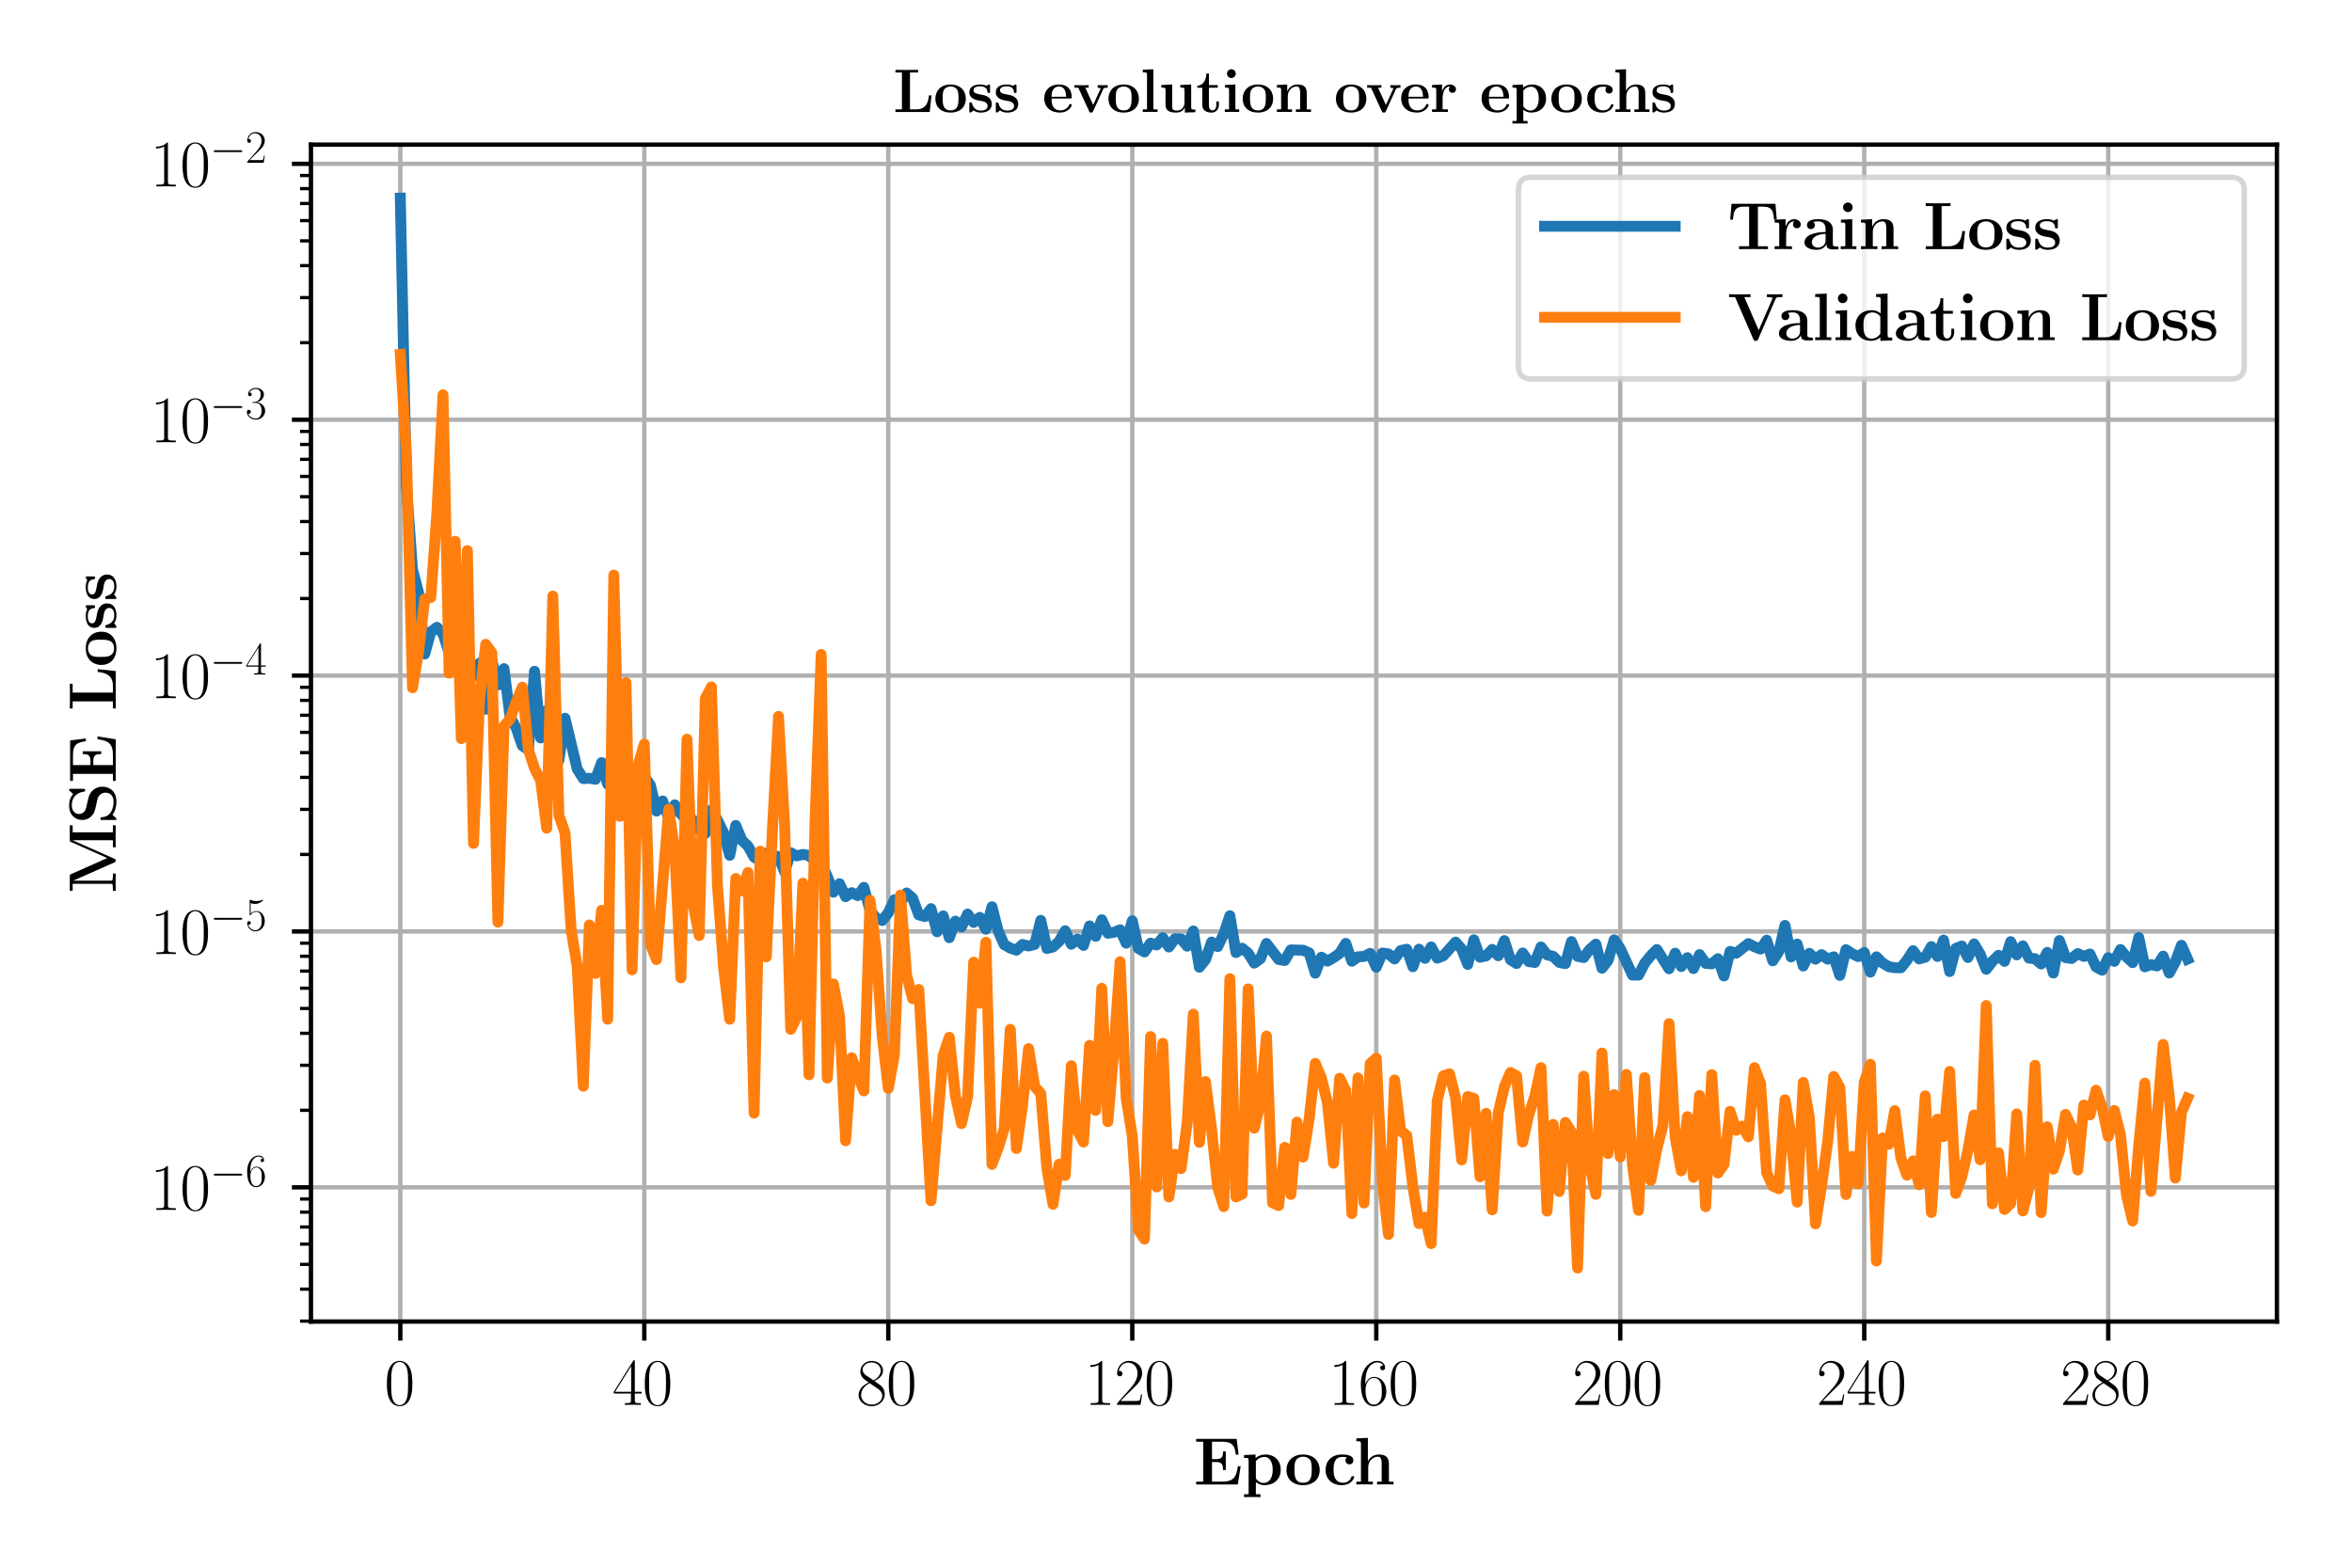 <?xml version="1.0" encoding="utf-8" standalone="no"?>
<!DOCTYPE svg PUBLIC "-//W3C//DTD SVG 1.1//EN"
  "http://www.w3.org/Graphics/SVG/1.1/DTD/svg11.dtd">
<svg xmlns:xlink="http://www.w3.org/1999/xlink" width="432pt" height="288pt" viewBox="0 0 432 288" xmlns="http://www.w3.org/2000/svg" version="1.1">
 <defs>
  <style type="text/css">*{stroke-linejoin: round; stroke-linecap: butt}</style>
 </defs>
 <g id="figure_1">
  <g id="patch_1">
   <path d="M 0 288 
L 432 288 
L 432 0 
L 0 0 
z
" style="fill: #ffffff"/>
  </g>
  <g id="axes_1">
   <g id="patch_2">
    <path d="M 57.113 242.786 
L 418.207 242.786 
L 418.207 26.57 
L 57.113 26.57 
z
" style="fill: #ffffff"/>
   </g>
   <g id="matplotlib.axis_1">
    <g id="xtick_1">
     <g id="line2d_1">
      <path d="M 73.527 242.786 
L 73.527 26.57 
" clip-path="url(#p6d0f96d8d4)" style="fill: none; stroke: #b0b0b0; stroke-width: 0.8; stroke-linecap: square"/>
     </g>
     <g id="line2d_2">
      <defs>
       <path id="m7732888455" d="M 0 0 
L 0 3.5 
" style="stroke: #000000; stroke-width: 0.8"/>
      </defs>
      <g>
       <use xlink:href="#m7732888455" x="73.527" y="242.786" style="stroke: #000000; stroke-width: 0.8"/>
      </g>
     </g>
     <g id="text_1">
      <!-- $\mathdefault{0}$ -->
      <g transform="translate(70.6 258.089) scale(0.12 -0.12)">
       <defs>
        <path id="CMR17-30" d="M 2688 2038 
C 2688 2430 2682 3099 2413 3613 
C 2176 4063 1798 4224 1466 4224 
C 1158 4224 768 4082 525 3620 
C 269 3137 243 2539 243 2038 
C 243 1671 250 1112 448 623 
C 723 -39 1216 -128 1466 -128 
C 1760 -128 2208 -7 2470 604 
C 2662 1048 2688 1568 2688 2038 
z
M 1466 -26 
C 1056 -26 813 328 723 816 
C 653 1196 653 1749 653 2109 
C 653 2604 653 3015 736 3407 
C 858 3954 1216 4121 1466 4121 
C 1728 4121 2067 3947 2189 3420 
C 2272 3054 2278 2623 2278 2109 
C 2278 1691 2278 1176 2202 797 
C 2067 96 1690 -26 1466 -26 
z
" transform="scale(0.016)"/>
       </defs>
       <use xlink:href="#CMR17-30" transform="scale(0.996)"/>
      </g>
     </g>
    </g>
    <g id="xtick_2">
     <g id="line2d_3">
      <path d="M 118.341 242.786 
L 118.341 26.57 
" clip-path="url(#p6d0f96d8d4)" style="fill: none; stroke: #b0b0b0; stroke-width: 0.8; stroke-linecap: square"/>
     </g>
     <g id="line2d_4">
      <g>
       <use xlink:href="#m7732888455" x="118.341" y="242.786" style="stroke: #000000; stroke-width: 0.8"/>
      </g>
     </g>
     <g id="text_2">
      <!-- $\mathdefault{40}$ -->
      <g transform="translate(112.488 258.089) scale(0.12 -0.12)">
       <defs>
        <path id="CMR17-34" d="M 2150 4147 
C 2150 4281 2144 4288 2029 4288 
L 128 1254 
L 128 1088 
L 1779 1088 
L 1779 460 
C 1779 230 1766 166 1318 166 
L 1197 166 
L 1197 0 
C 1402 12 1747 12 1965 12 
C 2182 12 2528 12 2733 0 
L 2733 166 
L 2611 166 
C 2163 166 2150 230 2150 460 
L 2150 1088 
L 2803 1088 
L 2803 1254 
L 2150 1254 
L 2150 4147 
z
M 1798 3723 
L 1798 1254 
L 256 1254 
L 1798 3723 
z
" transform="scale(0.016)"/>
       </defs>
       <use xlink:href="#CMR17-34" transform="scale(0.996)"/>
       <use xlink:href="#CMR17-30" transform="translate(45.69 0) scale(0.996)"/>
      </g>
     </g>
    </g>
    <g id="xtick_3">
     <g id="line2d_5">
      <path d="M 163.156 242.786 
L 163.156 26.57 
" clip-path="url(#p6d0f96d8d4)" style="fill: none; stroke: #b0b0b0; stroke-width: 0.8; stroke-linecap: square"/>
     </g>
     <g id="line2d_6">
      <g>
       <use xlink:href="#m7732888455" x="163.156" y="242.786" style="stroke: #000000; stroke-width: 0.8"/>
      </g>
     </g>
     <g id="text_3">
      <!-- $\mathdefault{80}$ -->
      <g transform="translate(157.303 258.089) scale(0.12 -0.12)">
       <defs>
        <path id="CMR17-38" d="M 1741 2289 
C 2144 2494 2554 2803 2554 3298 
C 2554 3884 1990 4224 1472 4224 
C 890 4224 378 3800 378 3215 
C 378 3054 416 2777 666 2533 
C 730 2469 998 2276 1171 2154 
C 883 2006 211 1652 211 945 
C 211 282 838 -128 1459 -128 
C 2144 -128 2720 366 2720 1022 
C 2720 1607 2330 1877 2074 2051 
L 1741 2289 
z
M 902 2855 
C 851 2887 595 3086 595 3388 
C 595 3781 998 4076 1459 4076 
C 1965 4076 2336 3716 2336 3298 
C 2336 2700 1670 2359 1638 2359 
C 1632 2359 1626 2359 1574 2398 
L 902 2855 
z
M 2080 1536 
C 2176 1466 2483 1253 2483 861 
C 2483 385 2010 25 1472 25 
C 890 25 448 443 448 951 
C 448 1459 838 1884 1280 2083 
L 2080 1536 
z
" transform="scale(0.016)"/>
       </defs>
       <use xlink:href="#CMR17-38" transform="scale(0.996)"/>
       <use xlink:href="#CMR17-30" transform="translate(45.69 0) scale(0.996)"/>
      </g>
     </g>
    </g>
    <g id="xtick_4">
     <g id="line2d_7">
      <path d="M 207.971 242.786 
L 207.971 26.57 
" clip-path="url(#p6d0f96d8d4)" style="fill: none; stroke: #b0b0b0; stroke-width: 0.8; stroke-linecap: square"/>
     </g>
     <g id="line2d_8">
      <g>
       <use xlink:href="#m7732888455" x="207.971" y="242.786" style="stroke: #000000; stroke-width: 0.8"/>
      </g>
     </g>
     <g id="text_4">
      <!-- $\mathdefault{120}$ -->
      <g transform="translate(199.191 258.089) scale(0.12 -0.12)">
       <defs>
        <path id="CMR17-31" d="M 1702 4083 
C 1702 4217 1696 4224 1606 4224 
C 1357 3927 979 3833 621 3820 
C 602 3820 570 3820 563 3808 
C 557 3795 557 3782 557 3648 
C 755 3648 1088 3686 1344 3839 
L 1344 467 
C 1344 243 1331 166 781 166 
L 589 166 
L 589 0 
C 896 6 1216 12 1523 12 
C 1830 12 2150 6 2458 0 
L 2458 166 
L 2266 166 
C 1715 166 1702 236 1702 467 
L 1702 4083 
z
" transform="scale(0.016)"/>
        <path id="CMR17-32" d="M 2669 990 
L 2554 990 
C 2490 537 2438 460 2413 422 
C 2381 371 1920 371 1830 371 
L 602 371 
C 832 620 1280 1073 1824 1596 
C 2214 1966 2669 2400 2669 3033 
C 2669 3788 2067 4224 1395 4224 
C 691 4224 262 3603 262 3027 
C 262 2777 448 2745 525 2745 
C 589 2745 781 2783 781 3007 
C 781 3206 614 3264 525 3264 
C 486 3264 448 3257 422 3244 
C 544 3788 915 4057 1306 4057 
C 1862 4057 2227 3616 2227 3033 
C 2227 2477 1901 1998 1536 1583 
L 262 147 
L 262 0 
L 2515 0 
L 2669 990 
z
" transform="scale(0.016)"/>
       </defs>
       <use xlink:href="#CMR17-31" transform="scale(0.996)"/>
       <use xlink:href="#CMR17-32" transform="translate(45.69 0) scale(0.996)"/>
       <use xlink:href="#CMR17-30" transform="translate(91.381 0) scale(0.996)"/>
      </g>
     </g>
    </g>
    <g id="xtick_5">
     <g id="line2d_9">
      <path d="M 252.785 242.786 
L 252.785 26.57 
" clip-path="url(#p6d0f96d8d4)" style="fill: none; stroke: #b0b0b0; stroke-width: 0.8; stroke-linecap: square"/>
     </g>
     <g id="line2d_10">
      <g>
       <use xlink:href="#m7732888455" x="252.785" y="242.786" style="stroke: #000000; stroke-width: 0.8"/>
      </g>
     </g>
     <g id="text_5">
      <!-- $\mathdefault{160}$ -->
      <g transform="translate(244.006 258.089) scale(0.12 -0.12)">
       <defs>
        <path id="CMR17-36" d="M 678 2198 
C 678 3712 1395 4076 1811 4076 
C 1946 4076 2272 4049 2400 3782 
C 2298 3782 2106 3782 2106 3558 
C 2106 3385 2246 3328 2336 3328 
C 2394 3328 2566 3353 2566 3571 
C 2566 3987 2246 4224 1805 4224 
C 1043 4224 243 3411 243 2011 
C 243 257 966 -128 1478 -128 
C 2099 -128 2688 431 2688 1295 
C 2688 2101 2170 2688 1517 2688 
C 1126 2688 838 2430 678 1979 
L 678 2198 
z
M 1478 25 
C 691 25 691 1212 691 1450 
C 691 1914 909 2585 1504 2585 
C 1613 2585 1926 2585 2138 2140 
C 2253 1889 2253 1624 2253 1302 
C 2253 954 2253 696 2118 438 
C 1978 173 1773 25 1478 25 
z
" transform="scale(0.016)"/>
       </defs>
       <use xlink:href="#CMR17-31" transform="scale(0.996)"/>
       <use xlink:href="#CMR17-36" transform="translate(45.69 0) scale(0.996)"/>
       <use xlink:href="#CMR17-30" transform="translate(91.381 0) scale(0.996)"/>
      </g>
     </g>
    </g>
    <g id="xtick_6">
     <g id="line2d_11">
      <path d="M 297.6 242.786 
L 297.6 26.57 
" clip-path="url(#p6d0f96d8d4)" style="fill: none; stroke: #b0b0b0; stroke-width: 0.8; stroke-linecap: square"/>
     </g>
     <g id="line2d_12">
      <g>
       <use xlink:href="#m7732888455" x="297.6" y="242.786" style="stroke: #000000; stroke-width: 0.8"/>
      </g>
     </g>
     <g id="text_6">
      <!-- $\mathdefault{200}$ -->
      <g transform="translate(288.82 258.089) scale(0.12 -0.12)">
       <use xlink:href="#CMR17-32" transform="scale(0.996)"/>
       <use xlink:href="#CMR17-30" transform="translate(45.69 0) scale(0.996)"/>
       <use xlink:href="#CMR17-30" transform="translate(91.381 0) scale(0.996)"/>
      </g>
     </g>
    </g>
    <g id="xtick_7">
     <g id="line2d_13">
      <path d="M 342.414 242.786 
L 342.414 26.57 
" clip-path="url(#p6d0f96d8d4)" style="fill: none; stroke: #b0b0b0; stroke-width: 0.8; stroke-linecap: square"/>
     </g>
     <g id="line2d_14">
      <g>
       <use xlink:href="#m7732888455" x="342.414" y="242.786" style="stroke: #000000; stroke-width: 0.8"/>
      </g>
     </g>
     <g id="text_7">
      <!-- $\mathdefault{240}$ -->
      <g transform="translate(333.635 258.089) scale(0.12 -0.12)">
       <use xlink:href="#CMR17-32" transform="scale(0.996)"/>
       <use xlink:href="#CMR17-34" transform="translate(45.69 0) scale(0.996)"/>
       <use xlink:href="#CMR17-30" transform="translate(91.381 0) scale(0.996)"/>
      </g>
     </g>
    </g>
    <g id="xtick_8">
     <g id="line2d_15">
      <path d="M 387.229 242.786 
L 387.229 26.57 
" clip-path="url(#p6d0f96d8d4)" style="fill: none; stroke: #b0b0b0; stroke-width: 0.8; stroke-linecap: square"/>
     </g>
     <g id="line2d_16">
      <g>
       <use xlink:href="#m7732888455" x="387.229" y="242.786" style="stroke: #000000; stroke-width: 0.8"/>
      </g>
     </g>
     <g id="text_8">
      <!-- $\mathdefault{280}$ -->
      <g transform="translate(378.45 258.089) scale(0.12 -0.12)">
       <use xlink:href="#CMR17-32" transform="scale(0.996)"/>
       <use xlink:href="#CMR17-38" transform="translate(45.69 0) scale(0.996)"/>
       <use xlink:href="#CMR17-30" transform="translate(91.381 0) scale(0.996)"/>
      </g>
     </g>
    </g>
    <g id="text_9">
     <!-- \textbf{Epoch} -->
     <g transform="translate(219.236 272.715) scale(0.12 -0.12)">
      <defs>
       <path id="CMBX12-45" d="M 4518 1753 
L 4250 1753 
C 4115 783 3878 275 2765 275 
L 1766 275 
L 1766 2156 
L 2144 2156 
C 2758 2156 2822 1889 2822 1395 
L 3091 1395 
L 3091 3177 
L 2822 3177 
C 2822 2699 2758 2432 2144 2432 
L 1766 2432 
L 1766 4108 
L 2765 4108 
C 3744 4108 3955 3694 4051 2871 
L 4320 2871 
L 4134 4383 
L 243 4383 
L 243 4108 
L 922 4108 
L 922 275 
L 243 275 
L 243 0 
L 4243 0 
L 4518 1753 
z
" transform="scale(0.016)"/>
       <path id="CMBX12-70" d="M 1805 -941 
L 1363 -941 
L 1363 237 
C 1523 96 1805 -64 2189 -64 
C 3066 -64 3750 470 3750 1414 
C 3750 2306 3155 2880 2291 2880 
C 1914 2880 1587 2751 1331 2546 
L 1331 2880 
L 224 2828 
L 224 2552 
C 621 2552 666 2552 666 2300 
L 666 -941 
L 224 -941 
L 224 -1216 
C 371 -1204 832 -1204 1011 -1204 
C 1190 -1204 1658 -1204 1805 -1216 
L 1805 -941 
z
M 1363 2235 
C 1600 2546 1939 2649 2189 2649 
C 2605 2649 2982 2268 2982 1414 
C 2982 476 2522 147 2112 147 
C 1837 147 1562 289 1363 593 
L 1363 2235 
z
" transform="scale(0.016)"/>
       <path id="CMBX12-6f" d="M 3392 1379 
C 3392 2245 2803 2880 1798 2880 
C 755 2880 198 2213 198 1379 
C 198 538 787 -64 1792 -64 
C 2835 -64 3392 570 3392 1379 
z
M 1798 166 
C 966 166 966 917 966 1443 
C 966 1744 966 2065 1088 2296 
C 1229 2553 1517 2668 1792 2668 
C 2157 2668 2387 2495 2496 2315 
C 2624 2084 2624 1751 2624 1443 
C 2624 910 2624 166 1798 166 
z
" transform="scale(0.016)"/>
       <path id="CMBX12-63" d="M 2995 724 
C 2995 801 2925 801 2861 801 
C 2758 801 2752 795 2720 718 
C 2675 596 2502 166 1914 166 
C 1011 166 1011 1141 1011 1430 
C 1011 1808 1018 2649 1856 2649 
C 1901 2649 2278 2636 2278 2604 
C 2278 2598 2272 2591 2259 2585 
C 2240 2566 2157 2469 2157 2309 
C 2157 2039 2374 1930 2534 1930 
C 2669 1930 2912 2014 2912 2315 
C 2912 2841 2176 2880 1830 2880 
C 691 2880 243 2136 243 1398 
C 243 525 851 -64 1792 -64 
C 2797 -64 2995 679 2995 724 
z
" transform="scale(0.016)"/>
       <path id="CMBX12-68" d="M 3398 1958 
C 3398 2566 3136 2880 2432 2880 
C 1786 2880 1472 2425 1382 2233 
L 1376 2233 
L 1376 4480 
L 269 4428 
L 269 4153 
C 666 4153 710 4153 710 3896 
L 710 275 
L 269 275 
L 269 0 
C 416 12 877 12 1056 12 
C 1235 12 1702 12 1850 0 
L 1850 275 
L 1408 275 
L 1408 1638 
C 1408 2329 1920 2668 2330 2668 
C 2566 2668 2701 2515 2701 2028 
L 2701 275 
L 2259 275 
L 2259 0 
C 2406 12 2867 12 3046 12 
C 3226 12 3693 12 3840 0 
L 3840 275 
L 3398 275 
L 3398 1958 
z
" transform="scale(0.016)"/>
      </defs>
      <use xlink:href="#CMBX12-45" transform="scale(0.996)"/>
      <use xlink:href="#CMBX12-70" transform="translate(73.567 0) scale(0.996)"/>
      <use xlink:href="#CMBX12-6f" transform="translate(138.947 0) scale(0.996)"/>
      <use xlink:href="#CMBX12-63" transform="translate(198.1 0) scale(0.996)"/>
      <use xlink:href="#CMBX12-68" transform="translate(244.8 0) scale(0.996)"/>
     </g>
    </g>
   </g>
   <g id="matplotlib.axis_2">
    <g id="ytick_1">
     <g id="line2d_17">
      <path d="M 57.113 218.125 
L 418.207 218.125 
" clip-path="url(#p6d0f96d8d4)" style="fill: none; stroke: #b0b0b0; stroke-width: 0.8; stroke-linecap: square"/>
     </g>
     <g id="line2d_18">
      <defs>
       <path id="m423d777413" d="M 0 0 
L -3.5 0 
" style="stroke: #000000; stroke-width: 0.8"/>
      </defs>
      <g>
       <use xlink:href="#m423d777413" x="57.113" y="218.125" style="stroke: #000000; stroke-width: 0.8"/>
      </g>
     </g>
     <g id="text_10">
      <!-- $\mathdefault{10^{-6}}$ -->
      <g transform="translate(27.587 222.276) scale(0.12 -0.12)">
       <defs>
        <path id="CMSY10-0" d="M 4218 1472 
C 4326 1472 4442 1472 4442 1600 
C 4442 1728 4326 1728 4218 1728 
L 755 1728 
C 646 1728 531 1728 531 1600 
C 531 1472 646 1472 755 1472 
L 4218 1472 
z
" transform="scale(0.016)"/>
       </defs>
       <use xlink:href="#CMR17-31" transform="scale(0.996)"/>
       <use xlink:href="#CMR17-30" transform="translate(45.69 0) scale(0.996)"/>
       <use xlink:href="#CMSY10-0" transform="translate(91.381 36.154) scale(0.697)"/>
       <use xlink:href="#CMR17-36" transform="translate(145.622 36.154) scale(0.697)"/>
      </g>
     </g>
    </g>
    <g id="ytick_2">
     <g id="line2d_19">
      <path d="M 57.113 171.118 
L 418.207 171.118 
" clip-path="url(#p6d0f96d8d4)" style="fill: none; stroke: #b0b0b0; stroke-width: 0.8; stroke-linecap: square"/>
     </g>
     <g id="line2d_20">
      <g>
       <use xlink:href="#m423d777413" x="57.113" y="171.118" style="stroke: #000000; stroke-width: 0.8"/>
      </g>
     </g>
     <g id="text_11">
      <!-- $\mathdefault{10^{-5}}$ -->
      <g transform="translate(27.587 175.269) scale(0.12 -0.12)">
       <defs>
        <path id="CMR17-35" d="M 730 3750 
C 794 3724 1056 3641 1325 3641 
C 1920 3641 2246 3961 2432 4140 
C 2432 4191 2432 4224 2394 4224 
C 2387 4224 2374 4224 2323 4198 
C 2099 4102 1837 4032 1517 4032 
C 1325 4032 1037 4055 723 4191 
C 653 4224 640 4224 634 4224 
C 602 4224 595 4217 595 4090 
L 595 2231 
C 595 2113 595 2080 659 2080 
C 691 2080 704 2093 736 2139 
C 941 2435 1222 2560 1542 2560 
C 1766 2560 2246 2415 2246 1293 
C 2246 1087 2246 716 2054 422 
C 1894 159 1645 25 1370 25 
C 947 25 518 319 403 812 
C 429 806 480 793 506 793 
C 589 793 749 838 749 1036 
C 749 1209 627 1280 506 1280 
C 358 1280 262 1190 262 1011 
C 262 454 704 -128 1382 -128 
C 2042 -128 2669 441 2669 1267 
C 2669 2054 2170 2662 1549 2662 
C 1222 2662 947 2540 730 2304 
L 730 3750 
z
" transform="scale(0.016)"/>
       </defs>
       <use xlink:href="#CMR17-31" transform="scale(0.996)"/>
       <use xlink:href="#CMR17-30" transform="translate(45.69 0) scale(0.996)"/>
       <use xlink:href="#CMSY10-0" transform="translate(91.381 36.154) scale(0.697)"/>
       <use xlink:href="#CMR17-35" transform="translate(145.622 36.154) scale(0.697)"/>
      </g>
     </g>
    </g>
    <g id="ytick_3">
     <g id="line2d_21">
      <path d="M 57.113 124.111 
L 418.207 124.111 
" clip-path="url(#p6d0f96d8d4)" style="fill: none; stroke: #b0b0b0; stroke-width: 0.8; stroke-linecap: square"/>
     </g>
     <g id="line2d_22">
      <g>
       <use xlink:href="#m423d777413" x="57.113" y="124.111" style="stroke: #000000; stroke-width: 0.8"/>
      </g>
     </g>
     <g id="text_12">
      <!-- $\mathdefault{10^{-4}}$ -->
      <g transform="translate(27.587 128.262) scale(0.12 -0.12)">
       <use xlink:href="#CMR17-31" transform="scale(0.996)"/>
       <use xlink:href="#CMR17-30" transform="translate(45.69 0) scale(0.996)"/>
       <use xlink:href="#CMSY10-0" transform="translate(91.381 36.154) scale(0.697)"/>
       <use xlink:href="#CMR17-34" transform="translate(145.622 36.154) scale(0.697)"/>
      </g>
     </g>
    </g>
    <g id="ytick_4">
     <g id="line2d_23">
      <path d="M 57.113 77.104 
L 418.207 77.104 
" clip-path="url(#p6d0f96d8d4)" style="fill: none; stroke: #b0b0b0; stroke-width: 0.8; stroke-linecap: square"/>
     </g>
     <g id="line2d_24">
      <g>
       <use xlink:href="#m423d777413" x="57.113" y="77.104" style="stroke: #000000; stroke-width: 0.8"/>
      </g>
     </g>
     <g id="text_13">
      <!-- $\mathdefault{10^{-3}}$ -->
      <g transform="translate(27.587 81.255) scale(0.12 -0.12)">
       <defs>
        <path id="CMR17-33" d="M 1414 2176 
C 1984 2176 2234 1673 2234 1094 
C 2234 322 1824 25 1453 25 
C 1114 25 563 193 390 691 
C 422 678 454 678 486 678 
C 640 678 755 780 755 947 
C 755 1132 614 1216 486 1216 
C 378 1216 211 1164 211 927 
C 211 335 787 -128 1466 -128 
C 2176 -128 2720 432 2720 1087 
C 2720 1718 2208 2176 1600 2246 
C 2086 2347 2554 2776 2554 3353 
C 2554 3856 2048 4224 1472 4224 
C 890 4224 378 3862 378 3347 
C 378 3123 544 3084 627 3084 
C 762 3084 877 3167 877 3334 
C 877 3500 762 3584 627 3584 
C 602 3584 570 3584 544 3571 
C 730 3999 1235 4076 1459 4076 
C 1683 4076 2106 3966 2106 3347 
C 2106 3167 2080 2851 1862 2574 
C 1670 2329 1453 2316 1242 2297 
C 1210 2297 1062 2284 1037 2284 
C 992 2278 966 2272 966 2227 
C 966 2182 973 2176 1101 2176 
L 1414 2176 
z
" transform="scale(0.016)"/>
       </defs>
       <use xlink:href="#CMR17-31" transform="scale(0.996)"/>
       <use xlink:href="#CMR17-30" transform="translate(45.69 0) scale(0.996)"/>
       <use xlink:href="#CMSY10-0" transform="translate(91.381 36.154) scale(0.697)"/>
       <use xlink:href="#CMR17-33" transform="translate(145.622 36.154) scale(0.697)"/>
      </g>
     </g>
    </g>
    <g id="ytick_5">
     <g id="line2d_25">
      <path d="M 57.113 30.097 
L 418.207 30.097 
" clip-path="url(#p6d0f96d8d4)" style="fill: none; stroke: #b0b0b0; stroke-width: 0.8; stroke-linecap: square"/>
     </g>
     <g id="line2d_26">
      <g>
       <use xlink:href="#m423d777413" x="57.113" y="30.097" style="stroke: #000000; stroke-width: 0.8"/>
      </g>
     </g>
     <g id="text_14">
      <!-- $\mathdefault{10^{-2}}$ -->
      <g transform="translate(27.587 34.248) scale(0.12 -0.12)">
       <use xlink:href="#CMR17-31" transform="scale(0.996)"/>
       <use xlink:href="#CMR17-30" transform="translate(45.69 0) scale(0.996)"/>
       <use xlink:href="#CMSY10-0" transform="translate(91.381 36.154) scale(0.697)"/>
       <use xlink:href="#CMR17-32" transform="translate(145.622 36.154) scale(0.697)"/>
      </g>
     </g>
    </g>
    <g id="ytick_6">
     <g id="line2d_27">
      <defs>
       <path id="m5155d43bce" d="M 0 0 
L -2 0 
" style="stroke: #000000; stroke-width: 0.6"/>
      </defs>
      <g>
       <use xlink:href="#m5155d43bce" x="57.113" y="242.704" style="stroke: #000000; stroke-width: 0.6"/>
      </g>
     </g>
    </g>
    <g id="ytick_7">
     <g id="line2d_28">
      <g>
       <use xlink:href="#m5155d43bce" x="57.113" y="236.831" style="stroke: #000000; stroke-width: 0.6"/>
      </g>
     </g>
    </g>
    <g id="ytick_8">
     <g id="line2d_29">
      <g>
       <use xlink:href="#m5155d43bce" x="57.113" y="232.276" style="stroke: #000000; stroke-width: 0.6"/>
      </g>
     </g>
    </g>
    <g id="ytick_9">
     <g id="line2d_30">
      <g>
       <use xlink:href="#m5155d43bce" x="57.113" y="228.554" style="stroke: #000000; stroke-width: 0.6"/>
      </g>
     </g>
    </g>
    <g id="ytick_10">
     <g id="line2d_31">
      <g>
       <use xlink:href="#m5155d43bce" x="57.113" y="225.407" style="stroke: #000000; stroke-width: 0.6"/>
      </g>
     </g>
    </g>
    <g id="ytick_11">
     <g id="line2d_32">
      <g>
       <use xlink:href="#m5155d43bce" x="57.113" y="222.681" style="stroke: #000000; stroke-width: 0.6"/>
      </g>
     </g>
    </g>
    <g id="ytick_12">
     <g id="line2d_33">
      <g>
       <use xlink:href="#m5155d43bce" x="57.113" y="220.276" style="stroke: #000000; stroke-width: 0.6"/>
      </g>
     </g>
    </g>
    <g id="ytick_13">
     <g id="line2d_34">
      <g>
       <use xlink:href="#m5155d43bce" x="57.113" y="203.975" style="stroke: #000000; stroke-width: 0.6"/>
      </g>
     </g>
    </g>
    <g id="ytick_14">
     <g id="line2d_35">
      <g>
       <use xlink:href="#m5155d43bce" x="57.113" y="195.697" style="stroke: #000000; stroke-width: 0.6"/>
      </g>
     </g>
    </g>
    <g id="ytick_15">
     <g id="line2d_36">
      <g>
       <use xlink:href="#m5155d43bce" x="57.113" y="189.824" style="stroke: #000000; stroke-width: 0.6"/>
      </g>
     </g>
    </g>
    <g id="ytick_16">
     <g id="line2d_37">
      <g>
       <use xlink:href="#m5155d43bce" x="57.113" y="185.269" style="stroke: #000000; stroke-width: 0.6"/>
      </g>
     </g>
    </g>
    <g id="ytick_17">
     <g id="line2d_38">
      <g>
       <use xlink:href="#m5155d43bce" x="57.113" y="181.547" style="stroke: #000000; stroke-width: 0.6"/>
      </g>
     </g>
    </g>
    <g id="ytick_18">
     <g id="line2d_39">
      <g>
       <use xlink:href="#m5155d43bce" x="57.113" y="178.4" style="stroke: #000000; stroke-width: 0.6"/>
      </g>
     </g>
    </g>
    <g id="ytick_19">
     <g id="line2d_40">
      <g>
       <use xlink:href="#m5155d43bce" x="57.113" y="175.674" style="stroke: #000000; stroke-width: 0.6"/>
      </g>
     </g>
    </g>
    <g id="ytick_20">
     <g id="line2d_41">
      <g>
       <use xlink:href="#m5155d43bce" x="57.113" y="173.269" style="stroke: #000000; stroke-width: 0.6"/>
      </g>
     </g>
    </g>
    <g id="ytick_21">
     <g id="line2d_42">
      <g>
       <use xlink:href="#m5155d43bce" x="57.113" y="156.968" style="stroke: #000000; stroke-width: 0.6"/>
      </g>
     </g>
    </g>
    <g id="ytick_22">
     <g id="line2d_43">
      <g>
       <use xlink:href="#m5155d43bce" x="57.113" y="148.69" style="stroke: #000000; stroke-width: 0.6"/>
      </g>
     </g>
    </g>
    <g id="ytick_23">
     <g id="line2d_44">
      <g>
       <use xlink:href="#m5155d43bce" x="57.113" y="142.817" style="stroke: #000000; stroke-width: 0.6"/>
      </g>
     </g>
    </g>
    <g id="ytick_24">
     <g id="line2d_45">
      <g>
       <use xlink:href="#m5155d43bce" x="57.113" y="138.262" style="stroke: #000000; stroke-width: 0.6"/>
      </g>
     </g>
    </g>
    <g id="ytick_25">
     <g id="line2d_46">
      <g>
       <use xlink:href="#m5155d43bce" x="57.113" y="134.54" style="stroke: #000000; stroke-width: 0.6"/>
      </g>
     </g>
    </g>
    <g id="ytick_26">
     <g id="line2d_47">
      <g>
       <use xlink:href="#m5155d43bce" x="57.113" y="131.393" style="stroke: #000000; stroke-width: 0.6"/>
      </g>
     </g>
    </g>
    <g id="ytick_27">
     <g id="line2d_48">
      <g>
       <use xlink:href="#m5155d43bce" x="57.113" y="128.667" style="stroke: #000000; stroke-width: 0.6"/>
      </g>
     </g>
    </g>
    <g id="ytick_28">
     <g id="line2d_49">
      <g>
       <use xlink:href="#m5155d43bce" x="57.113" y="126.262" style="stroke: #000000; stroke-width: 0.6"/>
      </g>
     </g>
    </g>
    <g id="ytick_29">
     <g id="line2d_50">
      <g>
       <use xlink:href="#m5155d43bce" x="57.113" y="109.961" style="stroke: #000000; stroke-width: 0.6"/>
      </g>
     </g>
    </g>
    <g id="ytick_30">
     <g id="line2d_51">
      <g>
       <use xlink:href="#m5155d43bce" x="57.113" y="101.683" style="stroke: #000000; stroke-width: 0.6"/>
      </g>
     </g>
    </g>
    <g id="ytick_31">
     <g id="line2d_52">
      <g>
       <use xlink:href="#m5155d43bce" x="57.113" y="95.81" style="stroke: #000000; stroke-width: 0.6"/>
      </g>
     </g>
    </g>
    <g id="ytick_32">
     <g id="line2d_53">
      <g>
       <use xlink:href="#m5155d43bce" x="57.113" y="91.255" style="stroke: #000000; stroke-width: 0.6"/>
      </g>
     </g>
    </g>
    <g id="ytick_33">
     <g id="line2d_54">
      <g>
       <use xlink:href="#m5155d43bce" x="57.113" y="87.532" style="stroke: #000000; stroke-width: 0.6"/>
      </g>
     </g>
    </g>
    <g id="ytick_34">
     <g id="line2d_55">
      <g>
       <use xlink:href="#m5155d43bce" x="57.113" y="84.385" style="stroke: #000000; stroke-width: 0.6"/>
      </g>
     </g>
    </g>
    <g id="ytick_35">
     <g id="line2d_56">
      <g>
       <use xlink:href="#m5155d43bce" x="57.113" y="81.659" style="stroke: #000000; stroke-width: 0.6"/>
      </g>
     </g>
    </g>
    <g id="ytick_36">
     <g id="line2d_57">
      <g>
       <use xlink:href="#m5155d43bce" x="57.113" y="79.255" style="stroke: #000000; stroke-width: 0.6"/>
      </g>
     </g>
    </g>
    <g id="ytick_37">
     <g id="line2d_58">
      <g>
       <use xlink:href="#m5155d43bce" x="57.113" y="62.953" style="stroke: #000000; stroke-width: 0.6"/>
      </g>
     </g>
    </g>
    <g id="ytick_38">
     <g id="line2d_59">
      <g>
       <use xlink:href="#m5155d43bce" x="57.113" y="54.676" style="stroke: #000000; stroke-width: 0.6"/>
      </g>
     </g>
    </g>
    <g id="ytick_39">
     <g id="line2d_60">
      <g>
       <use xlink:href="#m5155d43bce" x="57.113" y="48.803" style="stroke: #000000; stroke-width: 0.6"/>
      </g>
     </g>
    </g>
    <g id="ytick_40">
     <g id="line2d_61">
      <g>
       <use xlink:href="#m5155d43bce" x="57.113" y="44.247" style="stroke: #000000; stroke-width: 0.6"/>
      </g>
     </g>
    </g>
    <g id="ytick_41">
     <g id="line2d_62">
      <g>
       <use xlink:href="#m5155d43bce" x="57.113" y="40.525" style="stroke: #000000; stroke-width: 0.6"/>
      </g>
     </g>
    </g>
    <g id="ytick_42">
     <g id="line2d_63">
      <g>
       <use xlink:href="#m5155d43bce" x="57.113" y="37.378" style="stroke: #000000; stroke-width: 0.6"/>
      </g>
     </g>
    </g>
    <g id="ytick_43">
     <g id="line2d_64">
      <g>
       <use xlink:href="#m5155d43bce" x="57.113" y="34.652" style="stroke: #000000; stroke-width: 0.6"/>
      </g>
     </g>
    </g>
    <g id="ytick_44">
     <g id="line2d_65">
      <g>
       <use xlink:href="#m5155d43bce" x="57.113" y="32.248" style="stroke: #000000; stroke-width: 0.6"/>
      </g>
     </g>
    </g>
    <g id="text_15">
     <!-- \textbf{MSE Loss} -->
     <g transform="translate(21.262 164.157) rotate(-90) scale(0.12 -0.12)">
      <defs>
       <path id="CMBX12-4d" d="M 3411 816 
L 1875 4281 
C 1818 4416 1760 4416 1626 4416 
L 262 4416 
L 262 4140 
L 941 4140 
L 941 468 
C 941 326 934 320 768 294 
C 653 281 525 275 410 275 
L 262 275 
L 262 0 
C 410 12 909 12 1088 12 
C 1267 12 1773 12 1920 0 
L 1920 275 
L 1773 275 
C 1600 275 1587 275 1434 294 
C 1248 320 1242 326 1242 468 
L 1242 4063 
L 1248 4063 
L 2989 134 
C 3021 64 3059 0 3168 0 
C 3277 0 3315 64 3347 134 
L 5120 4140 
L 5126 4140 
L 5126 275 
L 4448 275 
L 4448 0 
C 4621 12 5286 12 5504 12 
C 5722 12 6387 12 6560 0 
L 6560 275 
L 5882 275 
L 5882 4140 
L 6560 4140 
L 6560 4416 
L 5197 4416 
C 5062 4416 5005 4416 4947 4281 
L 3411 816 
z
" transform="scale(0.016)"/>
       <path id="CMBX12-53" d="M 1626 2828 
C 992 2969 973 3430 973 3520 
C 973 3846 1184 4223 1805 4223 
C 2426 4223 2982 3923 3117 3084 
C 3136 2950 3136 2944 3258 2944 
C 3392 2944 3392 2963 3392 3110 
L 3392 4313 
C 3392 4435 3392 4480 3296 4480 
C 3251 4480 3232 4473 3174 4409 
L 2899 4096 
C 2739 4230 2419 4480 1798 4480 
C 883 4480 397 3904 397 3206 
C 397 2777 627 2476 717 2387 
C 1050 2054 1229 2016 1894 1868 
C 2534 1728 2611 1715 2752 1580 
C 2835 1497 3021 1318 3021 992 
C 3021 716 2886 211 2170 211 
C 1606 211 717 403 666 1337 
C 659 1452 659 1472 531 1472 
C 397 1472 397 1452 397 1305 
L 397 102 
C 397 -20 397 -64 493 -64 
C 538 -64 544 -58 608 0 
C 678 70 736 153 896 313 
C 1267 19 1792 -64 2176 -64 
C 3174 -64 3597 614 3597 1292 
C 3597 1894 3200 2470 2502 2630 
L 1626 2828 
z
" transform="scale(0.016)"/>
       <path id="CMBX12-4c" d="M 4019 1737 
L 3750 1737 
C 3706 1293 3603 275 2451 275 
L 1766 275 
L 1766 4140 
L 2618 4140 
L 2618 4416 
C 2304 4403 1734 4403 1395 4403 
C 1158 4403 429 4403 243 4416 
L 243 4140 
L 922 4140 
L 922 275 
L 243 275 
L 243 0 
L 3834 0 
L 4019 1737 
z
" transform="scale(0.016)"/>
       <path id="CMBX12-73" d="M 2413 2713 
C 2413 2835 2413 2880 2317 2880 
C 2278 2880 2266 2880 2170 2822 
C 2144 2803 2074 2758 2042 2739 
C 1862 2841 1626 2880 1395 2880 
C 1203 2880 243 2880 243 2046 
C 243 1372 1037 1231 1235 1199 
C 1408 1167 1619 1128 1645 1128 
C 1901 1071 2157 910 2157 641 
C 2157 147 1574 147 1440 147 
C 1114 147 710 249 531 872 
C 493 1000 486 1006 378 1006 
C 243 1006 243 987 243 840 
L 243 102 
C 243 -20 243 -64 339 -64 
C 384 -64 397 -64 525 38 
L 691 160 
C 979 -64 1325 -64 1440 -64 
C 1792 -64 2592 12 2592 865 
C 2592 1173 2426 1385 2298 1500 
C 2035 1719 1818 1757 1472 1821 
C 1062 1892 678 1962 678 2270 
C 678 2687 1248 2687 1382 2687 
C 2093 2687 2131 2238 2144 2078 
C 2150 1995 2202 1995 2278 1995 
C 2413 1995 2413 2014 2413 2161 
L 2413 2713 
z
" transform="scale(0.016)"/>
      </defs>
      <use xlink:href="#CMBX12-4d" transform="scale(0.996)"/>
      <use xlink:href="#CMBX12-53" transform="translate(106.314 0) scale(0.996)"/>
      <use xlink:href="#CMBX12-45" transform="translate(168.581 0) scale(0.996)"/>
      <use xlink:href="#CMBX12-4c" transform="translate(279.508 0) scale(0.996)"/>
      <use xlink:href="#CMBX12-6f" transform="translate(346.848 0) scale(0.996)"/>
      <use xlink:href="#CMBX12-73" transform="translate(402.888 0) scale(0.996)"/>
      <use xlink:href="#CMBX12-73" transform="translate(447.097 0) scale(0.996)"/>
     </g>
    </g>
   </g>
   <g id="line2d_66">
    <path d="M 73.527 36.398 
L 74.647 89.113 
L 75.768 104.619 
L 76.888 108.931 
L 78.008 120.143 
L 79.129 116.092 
L 80.249 115.243 
L 81.369 116.435 
L 82.49 119.913 
L 83.61 121.848 
L 84.73 119.749 
L 85.851 123.185 
L 86.971 124.186 
L 88.092 121.814 
L 89.212 130.289 
L 90.332 121.286 
L 91.453 125.848 
L 92.573 122.835 
L 93.693 131.685 
L 94.814 133.76 
L 95.934 136.99 
L 97.054 137.751 
L 98.175 123.321 
L 99.295 135.564 
L 100.416 130.527 
L 101.536 139.099 
L 102.656 139.705 
L 103.777 131.946 
L 106.017 141.278 
L 107.138 143.034 
L 108.258 142.976 
L 109.378 143.166 
L 110.499 140.096 
L 111.619 144.073 
L 112.74 135.589 
L 113.86 145.61 
L 114.98 142.778 
L 116.101 143.536 
L 117.221 149.587 
L 118.341 142.644 
L 119.462 144.265 
L 120.582 149.003 
L 121.703 147.136 
L 122.823 150.366 
L 123.943 147.85 
L 125.064 149.5 
L 126.184 150.868 
L 127.304 150.635 
L 128.425 152.455 
L 129.545 153.107 
L 130.665 148.773 
L 131.786 150.678 
L 132.906 152.993 
L 134.027 157.139 
L 135.147 151.641 
L 136.267 154.369 
L 137.388 155.439 
L 138.508 157.469 
L 139.628 158.161 
L 140.749 156.779 
L 141.869 157.135 
L 142.989 157.343 
L 144.11 160.152 
L 145.23 156.655 
L 146.351 157.236 
L 147.471 156.963 
L 148.591 157.171 
L 149.712 158.253 
L 150.832 158.512 
L 151.952 161.011 
L 153.073 163.905 
L 154.193 162.34 
L 155.313 164.726 
L 156.434 163.993 
L 157.554 164.532 
L 158.675 163.021 
L 159.795 167.269 
L 160.915 168.647 
L 162.036 169.111 
L 163.156 167.687 
L 164.276 165.29 
L 165.397 165.84 
L 166.517 164.051 
L 167.637 165.02 
L 168.758 168.072 
L 169.878 168.387 
L 170.999 166.928 
L 172.119 171.178 
L 173.239 168.254 
L 174.36 172.264 
L 175.48 169.221 
L 176.6 170.276 
L 177.721 167.92 
L 178.841 169.458 
L 179.962 168.534 
L 181.082 170.71 
L 182.202 166.578 
L 183.323 170.987 
L 184.443 173.536 
L 185.563 174.173 
L 186.684 174.558 
L 187.804 173.509 
L 188.924 173.791 
L 190.045 173.497 
L 191.165 169.081 
L 192.286 174.253 
L 193.406 173.967 
L 194.526 172.952 
L 195.647 170.987 
L 196.767 173.466 
L 197.887 172.521 
L 199.008 173.681 
L 200.128 170.096 
L 201.248 172.014 
L 202.369 168.967 
L 203.489 171.445 
L 204.61 171.269 
L 205.73 170.814 
L 206.85 173.274 
L 207.971 169.157 
L 209.091 174.23 
L 210.211 174.886 
L 211.332 173.266 
L 212.452 173.599 
L 213.572 172.26 
L 214.693 173.975 
L 215.813 172.447 
L 216.934 172.482 
L 218.054 173.826 
L 219.174 171.028 
L 220.295 177.697 
L 221.415 176.297 
L 222.535 173.066 
L 223.656 173.904 
L 224.776 171.587 
L 225.896 168.225 
L 227.017 174.995 
L 228.137 174.194 
L 229.258 175.108 
L 230.378 176.935 
L 231.498 176.126 
L 232.619 173.326 
L 234.859 176.263 
L 235.98 176.448 
L 237.1 174.509 
L 239.341 174.568 
L 240.461 175.051 
L 241.582 178.786 
L 242.702 175.847 
L 243.822 176.564 
L 244.943 175.928 
L 246.063 175.135 
L 247.183 173.306 
L 248.304 176.586 
L 249.424 175.772 
L 250.545 175.704 
L 251.665 175.148 
L 252.785 177.688 
L 253.906 175.086 
L 255.026 175.237 
L 256.146 176.172 
L 257.267 174.634 
L 258.387 174.383 
L 259.507 177.6 
L 260.628 174.377 
L 261.748 176.057 
L 262.869 173.952 
L 263.989 176.019 
L 265.109 175.583 
L 267.35 173.069 
L 268.47 174.343 
L 269.591 177.17 
L 270.711 172.656 
L 271.831 175.856 
L 272.952 175.619 
L 274.072 174.416 
L 275.193 175.584 
L 276.313 172.802 
L 277.433 176.304 
L 278.554 177.014 
L 279.674 175.07 
L 280.794 176.658 
L 281.915 176.814 
L 283.035 173.964 
L 284.155 175.418 
L 285.276 175.686 
L 286.396 176.802 
L 287.517 177.026 
L 288.637 172.98 
L 289.757 175.687 
L 290.878 175.909 
L 291.998 174.415 
L 293.118 173.446 
L 294.239 177.875 
L 295.359 176.43 
L 296.48 172.654 
L 297.6 174.267 
L 299.841 179.129 
L 300.961 179.137 
L 302.081 176.961 
L 303.202 175.561 
L 304.322 174.436 
L 306.563 177.969 
L 307.683 175.107 
L 308.804 177.561 
L 309.924 175.933 
L 311.044 177.938 
L 312.165 175.366 
L 313.285 176.976 
L 314.405 177.076 
L 315.526 176.118 
L 316.646 179.293 
L 317.766 174.786 
L 318.887 175.125 
L 321.128 173.35 
L 322.248 173.927 
L 323.368 174.36 
L 324.489 172.73 
L 325.609 176.52 
L 326.729 174.783 
L 327.85 170.011 
L 328.97 175.801 
L 330.09 173.433 
L 331.211 177.47 
L 332.331 175.129 
L 333.452 176.212 
L 334.572 175.372 
L 335.692 176.209 
L 336.813 175.774 
L 337.933 179.19 
L 339.053 174.458 
L 340.174 175.187 
L 341.294 175.73 
L 342.414 174.982 
L 343.535 178.592 
L 344.655 175.78 
L 345.776 176.907 
L 346.896 177.586 
L 348.016 177.777 
L 349.137 177.795 
L 350.257 176.415 
L 351.377 174.652 
L 352.498 176.166 
L 353.618 175.843 
L 354.739 173.895 
L 355.859 175.711 
L 356.979 172.706 
L 358.1 178.487 
L 359.22 174.238 
L 360.34 173.797 
L 361.461 175.904 
L 362.581 173.405 
L 363.701 175.28 
L 364.822 178.074 
L 365.942 176.623 
L 367.063 175.501 
L 368.183 176.604 
L 369.303 172.993 
L 370.424 175.421 
L 371.544 173.764 
L 372.664 176.011 
L 373.785 176.123 
L 374.905 177.1 
L 376.025 174.961 
L 377.146 178.756 
L 378.266 172.788 
L 379.387 175.929 
L 380.507 176.078 
L 381.627 175.176 
L 382.748 175.706 
L 383.868 175.26 
L 384.988 177.631 
L 386.109 178.238 
L 387.229 175.931 
L 388.349 176.606 
L 389.47 174.432 
L 390.59 175.809 
L 391.711 176.848 
L 392.831 172.228 
L 393.951 177.618 
L 395.072 177.211 
L 396.192 177.451 
L 397.312 175.651 
L 398.433 178.759 
L 399.553 176.726 
L 400.673 173.655 
L 401.794 176.193 
L 401.794 176.193 
" clip-path="url(#p6d0f96d8d4)" style="fill: none; stroke: #1f77b4; stroke-width: 2; stroke-linecap: square"/>
   </g>
   <g id="line2d_67">
    <path d="M 73.527 65.106 
L 74.647 83.183 
L 75.768 126.349 
L 76.888 119.712 
L 78.008 110.043 
L 79.129 109.763 
L 80.249 94.131 
L 81.369 72.531 
L 82.49 123.665 
L 83.61 99.434 
L 84.73 135.694 
L 85.851 101.148 
L 86.971 154.934 
L 88.092 128.522 
L 89.212 118.366 
L 90.332 119.906 
L 91.453 169.405 
L 92.573 133.391 
L 93.693 132.124 
L 94.814 128.948 
L 95.934 126.237 
L 97.054 137.724 
L 98.175 141.157 
L 99.295 143.344 
L 100.416 152.148 
L 101.536 109.496 
L 102.656 149.757 
L 103.777 153.029 
L 104.897 170.756 
L 106.017 177.577 
L 107.138 199.555 
L 108.258 169.921 
L 109.378 178.832 
L 110.499 167.239 
L 111.619 187.243 
L 112.74 105.648 
L 113.86 149.964 
L 114.98 125.409 
L 116.101 178.181 
L 117.221 140.517 
L 118.341 136.698 
L 119.462 173.486 
L 120.582 176.281 
L 122.823 148.668 
L 123.943 156.201 
L 125.064 179.637 
L 126.184 135.794 
L 127.304 166.177 
L 128.425 171.863 
L 129.545 128.339 
L 130.665 126.189 
L 131.786 162.784 
L 132.906 177.788 
L 134.027 187.25 
L 135.147 161.386 
L 136.267 163.685 
L 137.388 160.282 
L 138.508 204.487 
L 139.628 156.371 
L 140.749 175.786 
L 141.869 152.482 
L 142.989 131.611 
L 144.11 151.512 
L 145.23 189.1 
L 146.351 186.863 
L 147.471 162.252 
L 148.591 197.449 
L 149.712 150.359 
L 150.832 120.24 
L 151.952 198.061 
L 153.073 180.768 
L 154.193 186.585 
L 155.313 209.577 
L 156.434 194.318 
L 157.554 197.573 
L 158.675 200.415 
L 159.795 165.404 
L 160.915 174.667 
L 162.036 190.269 
L 163.156 199.95 
L 164.276 193.787 
L 165.397 164.431 
L 166.517 179.096 
L 167.637 183.484 
L 168.758 181.781 
L 170.999 220.597 
L 173.239 193.855 
L 174.36 190.552 
L 175.48 201.28 
L 176.6 206.415 
L 177.721 201.482 
L 178.841 176.761 
L 179.962 184.298 
L 181.082 173.102 
L 182.202 213.909 
L 183.323 210.938 
L 184.443 207.373 
L 185.563 189.099 
L 186.684 211 
L 187.804 203.128 
L 188.924 192.635 
L 190.045 199.589 
L 191.165 200.905 
L 192.286 214.682 
L 193.406 221.248 
L 194.526 213.886 
L 195.647 215.947 
L 196.767 195.783 
L 197.887 207.663 
L 199.008 209.808 
L 200.128 192.043 
L 201.248 203.991 
L 202.369 181.557 
L 203.489 206.07 
L 204.61 192.677 
L 205.73 176.674 
L 206.85 201.757 
L 207.971 208.663 
L 209.091 225.963 
L 210.211 227.625 
L 211.332 190.434 
L 212.452 218.055 
L 213.572 191.67 
L 214.693 219.9 
L 215.813 212.069 
L 216.934 214.683 
L 218.054 206.303 
L 219.174 186.312 
L 220.295 209.866 
L 221.415 198.691 
L 222.535 207.48 
L 223.656 218.088 
L 224.776 221.672 
L 225.896 179.794 
L 227.017 219.893 
L 228.137 219.363 
L 229.258 181.67 
L 230.378 207.254 
L 231.498 202.641 
L 232.619 190.343 
L 233.739 220.962 
L 234.859 221.473 
L 235.98 210.774 
L 237.1 219.437 
L 238.221 206.141 
L 239.341 212.568 
L 240.461 205.524 
L 241.582 195.356 
L 242.702 198.014 
L 243.822 202.625 
L 244.943 213.688 
L 246.063 198.081 
L 247.183 200.346 
L 248.304 222.937 
L 249.424 198.026 
L 250.545 221.008 
L 251.665 195.395 
L 252.785 194.397 
L 253.906 217.23 
L 255.026 226.79 
L 256.146 198.407 
L 257.267 207.757 
L 258.387 208.602 
L 259.507 217.972 
L 260.628 224.781 
L 261.748 223.602 
L 262.869 228.466 
L 263.989 202.162 
L 265.109 197.64 
L 266.23 197.27 
L 267.35 201.655 
L 268.47 213.09 
L 269.591 201.451 
L 270.711 201.787 
L 271.831 216.183 
L 272.952 204.531 
L 274.072 222.257 
L 275.193 204.441 
L 276.313 199.646 
L 277.433 197.026 
L 278.554 197.671 
L 279.674 209.795 
L 280.794 204.809 
L 281.915 201.343 
L 283.035 196.135 
L 284.155 222.495 
L 285.276 206.565 
L 286.396 218.885 
L 287.517 206.196 
L 288.637 207.964 
L 289.757 232.958 
L 290.878 197.706 
L 291.998 214.086 
L 293.118 219.423 
L 294.239 193.454 
L 295.359 211.925 
L 296.48 201.091 
L 297.6 212.559 
L 298.72 197.388 
L 299.841 214.017 
L 300.961 222.355 
L 302.081 197.96 
L 303.202 216.862 
L 304.322 211.066 
L 305.442 206.691 
L 306.563 188.053 
L 307.683 208.912 
L 308.804 215.094 
L 309.924 205.153 
L 311.044 216.286 
L 312.165 201.243 
L 313.285 221.685 
L 314.405 197.426 
L 315.526 215.495 
L 316.646 213.928 
L 317.766 204.154 
L 318.887 207.649 
L 320.007 206.878 
L 321.128 208.848 
L 322.248 196.142 
L 323.368 199.042 
L 324.489 215.438 
L 325.609 217.893 
L 326.729 218.39 
L 327.85 202.05 
L 328.97 208.699 
L 330.09 220.841 
L 331.211 198.857 
L 332.331 205.301 
L 333.452 224.837 
L 334.572 217.858 
L 335.692 209.771 
L 336.813 197.753 
L 337.933 199.801 
L 339.053 219.449 
L 340.174 212.45 
L 341.294 217.466 
L 342.414 198.804 
L 343.535 195.52 
L 344.655 231.658 
L 345.776 209.047 
L 346.896 210.225 
L 348.016 204.034 
L 349.137 212.744 
L 350.257 215.89 
L 351.377 213.268 
L 352.498 217.65 
L 353.618 201.324 
L 354.739 222.741 
L 355.859 205.599 
L 356.979 208.82 
L 358.1 196.836 
L 359.22 219.242 
L 360.34 216.164 
L 361.461 211.253 
L 362.581 204.839 
L 363.701 213.063 
L 364.822 184.72 
L 365.942 221.161 
L 367.063 211.777 
L 368.183 222.188 
L 369.303 221.077 
L 370.424 204.643 
L 371.544 222.464 
L 372.664 218.182 
L 373.785 195.712 
L 374.905 222.765 
L 376.025 206.999 
L 377.146 214.781 
L 378.266 211.423 
L 379.387 204.721 
L 380.507 207.099 
L 381.627 214.946 
L 382.748 203.017 
L 383.868 204.83 
L 384.988 200.283 
L 386.109 203.507 
L 387.229 208.787 
L 388.349 204.002 
L 389.47 208.459 
L 390.59 219.653 
L 391.711 224.3 
L 392.831 210.395 
L 393.951 198.977 
L 395.072 218.859 
L 397.312 191.874 
L 398.433 201.38 
L 399.553 216.424 
L 400.673 204.342 
L 401.794 201.76 
L 401.794 201.76 
" clip-path="url(#p6d0f96d8d4)" style="fill: none; stroke: #ff7f0e; stroke-width: 2; stroke-linecap: square"/>
   </g>
   <g id="patch_3">
    <path d="M 57.113 242.786 
L 57.113 26.57 
" style="fill: none; stroke: #000000; stroke-width: 0.8; stroke-linejoin: miter; stroke-linecap: square"/>
   </g>
   <g id="patch_4">
    <path d="M 418.207 242.786 
L 418.207 26.57 
" style="fill: none; stroke: #000000; stroke-width: 0.8; stroke-linejoin: miter; stroke-linecap: square"/>
   </g>
   <g id="patch_5">
    <path d="M 57.113 242.786 
L 418.207 242.786 
" style="fill: none; stroke: #000000; stroke-width: 0.8; stroke-linejoin: miter; stroke-linecap: square"/>
   </g>
   <g id="patch_6">
    <path d="M 57.113 26.57 
L 418.207 26.57 
" style="fill: none; stroke: #000000; stroke-width: 0.8; stroke-linejoin: miter; stroke-linecap: square"/>
   </g>
   <g id="text_16">
    <!-- \textbf{Loss evolution over epochs} -->
    <g transform="translate(164.044 20.57) scale(0.11 -0.11)">
     <defs>
      <path id="CMBX12-65" d="M 2893 1408 
C 3040 1408 3078 1408 3078 1568 
C 3078 1758 3034 2232 2739 2529 
C 2470 2796 2112 2880 1741 2880 
C 742 2880 198 2232 198 1433 
C 198 523 858 -64 1824 -64 
C 2790 -64 3078 621 3078 731 
C 3078 829 2982 829 2944 829 
C 2842 829 2835 809 2797 725 
C 2630 302 2208 166 1901 166 
C 973 166 966 1043 966 1408 
L 2893 1408 
z
M 966 1593 
C 979 1852 986 2099 1120 2327 
C 1242 2529 1466 2668 1741 2668 
C 2426 2668 2483 1909 2490 1593 
L 966 1593 
z
" transform="scale(0.016)"/>
      <path id="CMBX12-76" d="M 3168 2393 
C 3213 2489 3238 2540 3642 2540 
L 3642 2816 
C 3411 2803 3398 2803 3136 2803 
C 2963 2803 2950 2803 2586 2816 
L 2586 2540 
C 2758 2540 2899 2508 2899 2463 
C 2899 2457 2899 2451 2867 2386 
L 2118 737 
L 1293 2540 
L 1645 2540 
L 1645 2816 
C 1498 2803 1050 2803 877 2803 
C 691 2803 320 2803 154 2816 
L 154 2540 
L 557 2540 
L 1683 89 
C 1741 -32 1754 -64 1901 -64 
C 2003 -64 2054 -52 2112 76 
L 3168 2393 
z
" transform="scale(0.016)"/>
      <path id="CMBX12-6c" d="M 1389 4480 
L 282 4428 
L 282 4153 
C 678 4153 723 4153 723 3901 
L 723 275 
L 282 275 
L 282 0 
C 429 12 883 12 1056 12 
C 1229 12 1683 12 1830 0 
L 1830 275 
L 1389 275 
L 1389 4480 
z
" transform="scale(0.016)"/>
      <path id="CMBX12-75" d="M 2259 2828 
L 2259 2553 
C 2656 2553 2701 2553 2701 2301 
L 2701 1033 
C 2701 541 2413 147 1914 147 
C 1434 147 1408 308 1408 664 
L 1408 2880 
L 269 2828 
L 269 2553 
C 666 2553 710 2553 710 2301 
L 710 768 
C 710 121 1139 -64 1824 -64 
C 1978 -64 2451 -64 2726 457 
L 2733 457 
L 2733 -64 
L 3840 -26 
L 3840 250 
C 3443 250 3398 250 3398 502 
L 3398 2880 
L 2259 2828 
z
" transform="scale(0.016)"/>
      <path id="CMBX12-74" d="M 1350 2540 
L 2272 2540 
L 2272 2816 
L 1350 2816 
L 1350 4032 
L 1082 4032 
C 1075 3401 768 2771 134 2751 
L 134 2540 
L 653 2540 
L 653 761 
C 653 83 1178 -64 1638 -64 
C 2112 -64 2394 294 2394 768 
L 2394 1107 
L 2125 1107 
L 2125 774 
C 2125 352 1933 166 1734 166 
C 1350 166 1350 595 1350 742 
L 1350 2540 
z
" transform="scale(0.016)"/>
      <path id="CMBX12-69" d="M 1427 4019 
C 1427 4281 1216 4480 966 4480 
C 704 4480 506 4262 506 4019 
C 506 3775 704 3558 966 3558 
C 1216 3558 1427 3756 1427 4019 
z
M 301 2828 
L 301 2553 
C 678 2553 723 2553 723 2303 
L 723 275 
L 282 275 
L 282 0 
C 429 12 870 12 1043 12 
C 1222 12 1632 12 1786 0 
L 1786 275 
L 1389 275 
L 1389 2880 
L 301 2828 
z
" transform="scale(0.016)"/>
      <path id="CMBX12-6e" d="M 3398 1958 
C 3398 2566 3136 2880 2432 2880 
C 1971 2880 1574 2656 1357 2176 
L 1350 2176 
L 1350 2880 
L 269 2828 
L 269 2553 
C 666 2553 710 2553 710 2304 
L 710 275 
L 269 275 
L 269 0 
C 416 12 877 12 1056 12 
C 1235 12 1702 12 1850 0 
L 1850 275 
L 1408 275 
L 1408 1638 
C 1408 2329 1920 2668 2330 2668 
C 2566 2668 2701 2515 2701 2028 
L 2701 275 
L 2259 275 
L 2259 0 
C 2406 12 2867 12 3046 12 
C 3226 12 3693 12 3840 0 
L 3840 275 
L 3398 275 
L 3398 1958 
z
" transform="scale(0.016)"/>
      <path id="CMBX12-72" d="M 1331 1440 
C 1331 1651 1376 2668 2125 2668 
C 2035 2598 1990 2489 1990 2374 
C 1990 2112 2202 2003 2362 2003 
C 2522 2003 2733 2112 2733 2374 
C 2733 2700 2400 2880 2093 2880 
C 1587 2880 1370 2438 1280 2169 
L 1274 2169 
L 1274 2880 
L 224 2828 
L 224 2553 
C 621 2553 666 2553 666 2304 
L 666 275 
L 224 275 
L 224 0 
C 371 12 851 12 1030 12 
C 1216 12 1734 12 1888 0 
L 1888 275 
L 1331 275 
L 1331 1440 
z
" transform="scale(0.016)"/>
     </defs>
     <use xlink:href="#CMBX12-4c" transform="scale(0.996)"/>
     <use xlink:href="#CMBX12-6f" transform="translate(67.34 0) scale(0.996)"/>
     <use xlink:href="#CMBX12-73" transform="translate(123.38 0) scale(0.996)"/>
     <use xlink:href="#CMBX12-73" transform="translate(167.589 0) scale(0.996)"/>
     <use xlink:href="#CMBX12-65" transform="translate(249.159 0) scale(0.996)"/>
     <use xlink:href="#CMBX12-76" transform="translate(300.298 0) scale(0.996)"/>
     <use xlink:href="#CMBX12-6f" transform="translate(356.338 0) scale(0.996)"/>
     <use xlink:href="#CMBX12-6c" transform="translate(412.377 0) scale(0.996)"/>
     <use xlink:href="#CMBX12-75" transform="translate(443.511 0) scale(0.996)"/>
     <use xlink:href="#CMBX12-74" transform="translate(505.777 0) scale(0.996)"/>
     <use xlink:href="#CMBX12-69" transform="translate(549.364 0) scale(0.996)"/>
     <use xlink:href="#CMBX12-6f" transform="translate(580.497 0) scale(0.996)"/>
     <use xlink:href="#CMBX12-6e" transform="translate(636.537 0) scale(0.996)"/>
     <use xlink:href="#CMBX12-6f" transform="translate(736.163 0) scale(0.996)"/>
     <use xlink:href="#CMBX12-76" transform="translate(789.09 0) scale(0.996)"/>
     <use xlink:href="#CMBX12-65" transform="translate(845.13 0) scale(0.996)"/>
     <use xlink:href="#CMBX12-72" transform="translate(896.269 0) scale(0.996)"/>
     <use xlink:href="#CMBX12-65" transform="translate(979.406 0) scale(0.996)"/>
     <use xlink:href="#CMBX12-70" transform="translate(1030.546 0) scale(0.996)"/>
     <use xlink:href="#CMBX12-6f" transform="translate(1095.925 0) scale(0.996)"/>
     <use xlink:href="#CMBX12-63" transform="translate(1155.079 0) scale(0.996)"/>
     <use xlink:href="#CMBX12-68" transform="translate(1201.778 0) scale(0.996)"/>
     <use xlink:href="#CMBX12-73" transform="translate(1264.045 0) scale(0.996)"/>
    </g>
   </g>
   <g id="legend_1">
    <g id="patch_7">
     <path d="M 281.29 69.62 
L 409.807 69.62 
Q 412.207 69.62 412.207 67.22 
L 412.207 34.97 
Q 412.207 32.57 409.807 32.57 
L 281.29 32.57 
Q 278.89 32.57 278.89 34.97 
L 278.89 67.22 
Q 278.89 69.62 281.29 69.62 
z
" style="fill: #ffffff; opacity: 0.8; stroke: #cccccc; stroke-linejoin: miter"/>
    </g>
    <g id="line2d_68">
     <path d="M 283.69 41.57 
L 295.69 41.57 
L 307.69 41.57 
" style="fill: none; stroke: #1f77b4; stroke-width: 2; stroke-linecap: square"/>
    </g>
    <g id="text_17">
     <!-- \textbf{Train Loss} -->
     <g transform="translate(317.29 45.77) scale(0.12 -0.12)">
      <defs>
       <path id="CMBX12-54" d="M 4608 4358 
L 390 4358 
L 262 2833 
L 531 2833 
C 589 3535 640 4083 1562 4083 
L 2080 4083 
L 2080 275 
L 1114 275 
L 1114 0 
C 1626 12 2285 12 2502 12 
C 2893 12 3379 12 3891 0 
L 3891 275 
L 2925 275 
L 2925 4083 
L 3437 4083 
C 4358 4083 4410 3542 4467 2833 
L 4736 2833 
L 4608 4358 
z
" transform="scale(0.016)"/>
       <path id="CMBX12-61" d="M 2944 1894 
C 2944 2483 2477 2880 1574 2880 
C 1216 2880 461 2847 461 2310 
C 461 2041 666 1926 838 1926 
C 1030 1926 1216 2060 1216 2303 
C 1216 2425 1171 2540 1062 2611 
C 1274 2668 1427 2668 1549 2668 
C 1984 2668 2246 2425 2246 1900 
L 2246 1644 
C 1235 1644 218 1362 218 648 
C 218 64 960 -64 1402 -64 
C 1894 -64 2208 205 2336 488 
C 2336 250 2336 -26 2982 -26 
L 3309 -26 
C 3443 -26 3494 -26 3494 115 
C 3494 250 3437 250 3347 250 
C 2944 256 2944 359 2944 507 
L 2944 1894 
z
M 2246 867 
C 2246 262 1709 147 1504 147 
C 1190 147 928 359 928 655 
C 928 1240 1619 1439 2246 1472 
L 2246 867 
z
" transform="scale(0.016)"/>
      </defs>
      <use xlink:href="#CMBX12-54" transform="scale(0.996)"/>
      <use xlink:href="#CMBX12-72" transform="translate(68.608 0) scale(0.996)"/>
      <use xlink:href="#CMBX12-61" transform="translate(114.386 0) scale(0.996)"/>
      <use xlink:href="#CMBX12-69" transform="translate(168.869 0) scale(0.996)"/>
      <use xlink:href="#CMBX12-6e" transform="translate(200.002 0) scale(0.996)"/>
      <use xlink:href="#CMBX12-4c" transform="translate(299.629 0) scale(0.996)"/>
      <use xlink:href="#CMBX12-6f" transform="translate(366.969 0) scale(0.996)"/>
      <use xlink:href="#CMBX12-73" transform="translate(423.009 0) scale(0.996)"/>
      <use xlink:href="#CMBX12-73" transform="translate(467.218 0) scale(0.996)"/>
     </g>
    </g>
    <g id="line2d_69">
     <path d="M 283.69 58.295 
L 295.69 58.295 
L 307.69 58.295 
" style="fill: none; stroke: #ff7f0e; stroke-width: 2; stroke-linecap: square"/>
    </g>
    <g id="text_18">
     <!-- \textbf{Validation Loss} -->
     <g transform="translate(317.29 62.495) scale(0.12 -0.12)">
      <defs>
       <path id="CMBX12-56" d="M 4634 3992 
C 4672 4075 4698 4140 5171 4140 
L 5280 4140 
L 5280 4416 
C 5082 4403 4621 4403 4570 4403 
C 4390 4403 3936 4403 3789 4416 
L 3789 4140 
C 3930 4140 4166 4140 4346 4069 
L 4314 3979 
L 3002 960 
L 1619 4140 
L 2214 4140 
L 2214 4416 
C 2010 4403 1395 4403 1152 4403 
C 947 4403 314 4403 154 4416 
L 154 4140 
L 730 4140 
L 2496 70 
C 2554 -58 2611 -64 2714 -64 
C 2816 -64 2880 -64 2938 70 
L 4634 3992 
z
" transform="scale(0.016)"/>
       <path id="CMBX12-64" d="M 2221 4428 
L 2221 4153 
C 2618 4153 2662 4153 2662 3896 
L 2662 2571 
C 2522 2694 2240 2880 1798 2880 
C 890 2880 243 2313 243 1408 
C 243 483 877 -64 1728 -64 
C 2080 -64 2381 57 2630 270 
L 2630 -64 
L 3770 -26 
L 3770 250 
C 3373 250 3328 250 3328 502 
L 3328 4480 
L 2221 4428 
z
M 2630 625 
C 2362 231 2035 147 1805 147 
C 1011 147 1011 968 1011 1395 
C 1011 1699 1011 2022 1152 2268 
C 1350 2630 1728 2668 1875 2668 
C 2138 2668 2419 2552 2630 2268 
L 2630 625 
z
" transform="scale(0.016)"/>
      </defs>
      <use xlink:href="#CMBX12-56" transform="scale(0.996)"/>
      <use xlink:href="#CMBX12-61" transform="translate(75.296 0) scale(0.996)"/>
      <use xlink:href="#CMBX12-6c" transform="translate(129.78 0) scale(0.996)"/>
      <use xlink:href="#CMBX12-69" transform="translate(160.913 0) scale(0.996)"/>
      <use xlink:href="#CMBX12-64" transform="translate(192.046 0) scale(0.996)"/>
      <use xlink:href="#CMBX12-61" transform="translate(254.313 0) scale(0.996)"/>
      <use xlink:href="#CMBX12-74" transform="translate(308.796 0) scale(0.996)"/>
      <use xlink:href="#CMBX12-69" transform="translate(352.382 0) scale(0.996)"/>
      <use xlink:href="#CMBX12-6f" transform="translate(383.516 0) scale(0.996)"/>
      <use xlink:href="#CMBX12-6e" transform="translate(439.555 0) scale(0.996)"/>
      <use xlink:href="#CMBX12-4c" transform="translate(539.182 0) scale(0.996)"/>
      <use xlink:href="#CMBX12-6f" transform="translate(606.522 0) scale(0.996)"/>
      <use xlink:href="#CMBX12-73" transform="translate(662.562 0) scale(0.996)"/>
      <use xlink:href="#CMBX12-73" transform="translate(706.771 0) scale(0.996)"/>
     </g>
    </g>
   </g>
  </g>
 </g>
 <defs>
  <clipPath id="p6d0f96d8d4">
   <rect x="57.113" y="26.57" width="361.094" height="216.216"/>
  </clipPath>
 </defs>
</svg>
